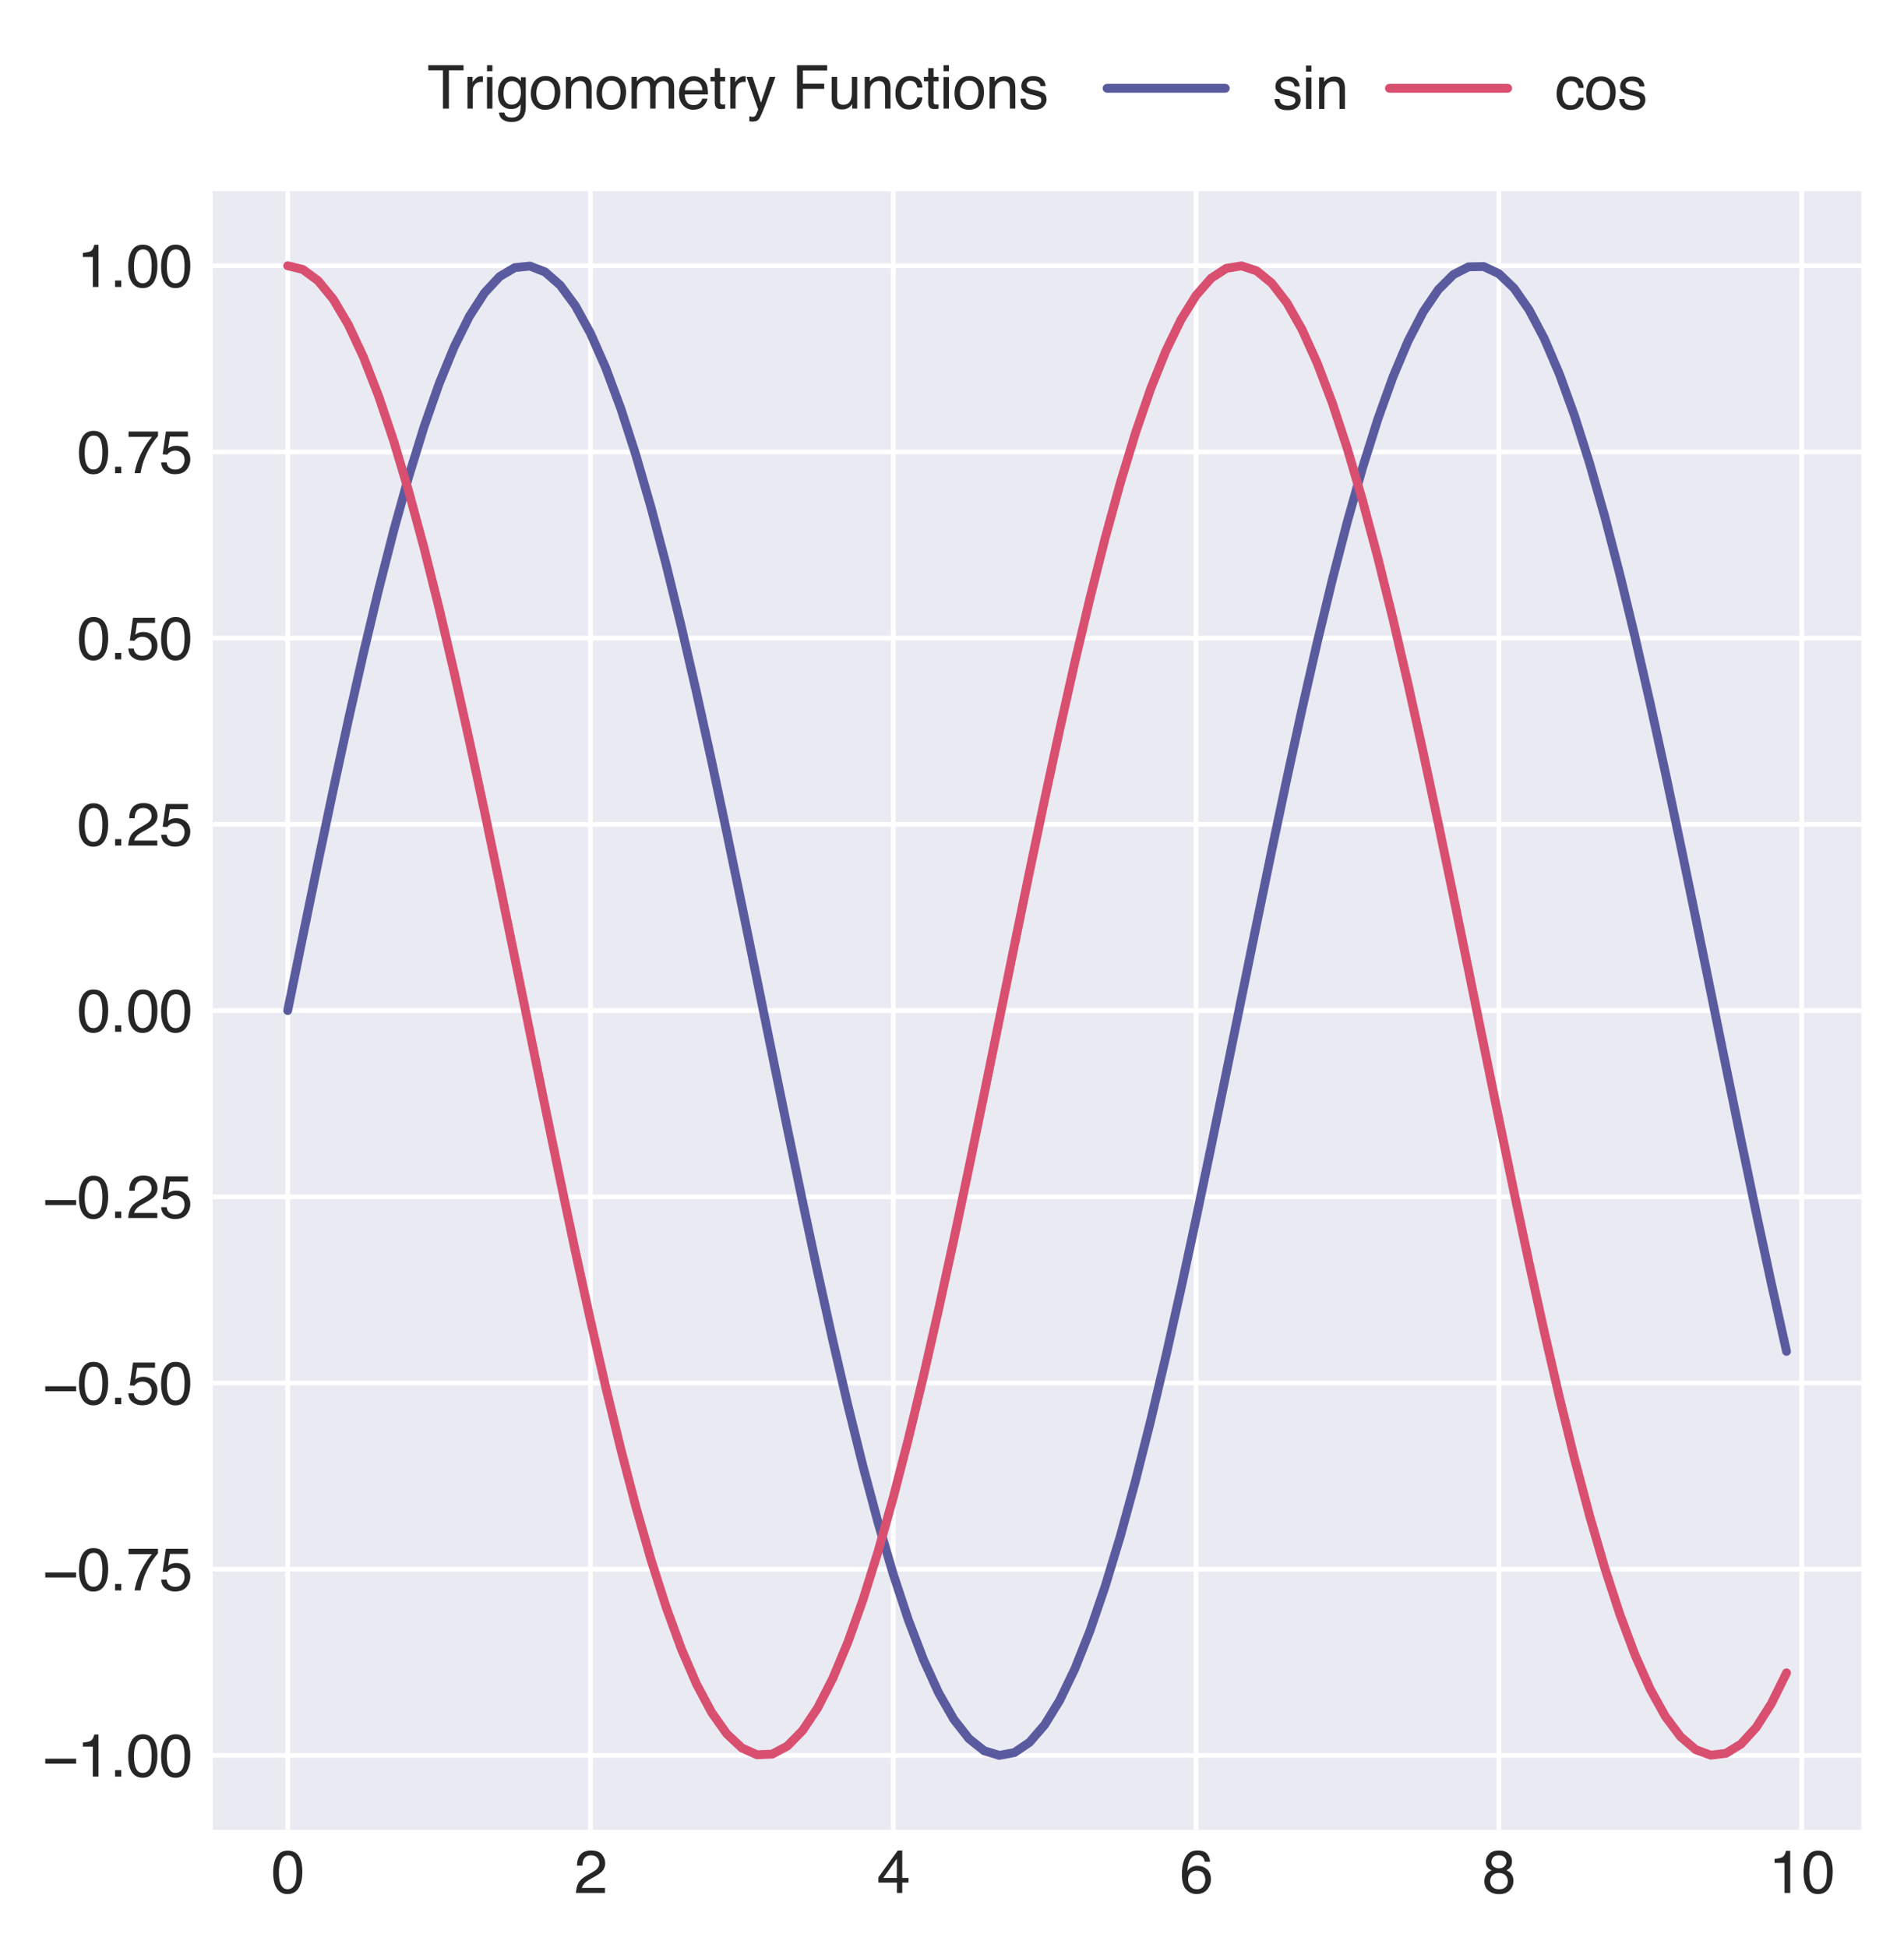 <?xml version="1.0" encoding="utf-8" standalone="no"?>
<!DOCTYPE svg PUBLIC "-//W3C//DTD SVG 1.1//EN"
  "http://www.w3.org/Graphics/SVG/1.1/DTD/svg11.dtd">
<svg xmlns:xlink="http://www.w3.org/1999/xlink" width="322.202pt" height="329.516pt" viewBox="0 0 322.202 329.516" xmlns="http://www.w3.org/2000/svg" version="1.1">
 <defs>
  <style type="text/css">*{stroke-linejoin: round; stroke-linecap: butt}</style>
 </defs>
 <g id="figure_1">
  <g id="patch_1">
   <path d="M 0 329.516 
L 322.202 329.516 
L 322.202 0 
L 0 0 
z
" style="fill: #ffffff"/>
  </g>
  <g id="axes_1">
   <g id="patch_2">
    <path d="M 36.002 309.558 
L 315.002 309.558 
L 315.002 32.358 
L 36.002 32.358 
z
" style="fill: #eaeaf2"/>
   </g>
   <g id="matplotlib.axis_1">
    <g id="xtick_1">
     <g id="line2d_1">
      <path d="M 48.683 309.558 
L 48.683 32.358 
" clip-path="url(#p74eb8a4cab)" style="fill: none; stroke: #ffffff; stroke-width: 0.8; stroke-linecap: round"/>
     </g>
     <g id="line2d_2"/>
     <g id="text_1">
      <!-- 0 -->
      <g style="fill: #262626" transform="translate(45.903 320.231)scale(0.1 -0.1)">
       <defs>
        <path id="Helvetica-30" d="M 1731 4475 
Q 2600 4475 2988 3759 
Q 3288 3206 3288 2244 
Q 3288 1331 3016 734 
Q 2622 -122 1728 -122 
Q 922 -122 528 578 
Q 200 1163 200 2147 
Q 200 2909 397 3456 
Q 766 4475 1731 4475 
z
M 1725 391 
Q 2163 391 2422 778 
Q 2681 1166 2681 2222 
Q 2681 2984 2493 3476 
Q 2306 3969 1766 3969 
Q 1269 3969 1039 3501 
Q 809 3034 809 2125 
Q 809 1441 956 1025 
Q 1181 391 1725 391 
z
" transform="scale(0.016)"/>
       </defs>
       <use xlink:href="#Helvetica-30"/>
      </g>
     </g>
    </g>
    <g id="xtick_2">
     <g id="line2d_3">
      <path d="M 99.923 309.558 
L 99.923 32.358 
" clip-path="url(#p74eb8a4cab)" style="fill: none; stroke: #ffffff; stroke-width: 0.8; stroke-linecap: round"/>
     </g>
     <g id="line2d_4"/>
     <g id="text_2">
      <!-- 2 -->
      <g style="fill: #262626" transform="translate(97.143 320.231)scale(0.1 -0.1)">
       <defs>
        <path id="Helvetica-32" d="M 200 0 
Q 231 578 439 1006 
Q 647 1434 1250 1784 
L 1850 2131 
Q 2253 2366 2416 2531 
Q 2672 2791 2672 3125 
Q 2672 3516 2437 3745 
Q 2203 3975 1813 3975 
Q 1234 3975 1013 3538 
Q 894 3303 881 2888 
L 309 2888 
Q 319 3472 525 3841 
Q 891 4491 1816 4491 
Q 2584 4491 2939 4075 
Q 3294 3659 3294 3150 
Q 3294 2613 2916 2231 
Q 2697 2009 2131 1694 
L 1703 1456 
Q 1397 1288 1222 1134 
Q 909 863 828 531 
L 3272 531 
L 3272 0 
L 200 0 
z
" transform="scale(0.016)"/>
       </defs>
       <use xlink:href="#Helvetica-32"/>
      </g>
     </g>
    </g>
    <g id="xtick_3">
     <g id="line2d_5">
      <path d="M 151.163 309.558 
L 151.163 32.358 
" clip-path="url(#p74eb8a4cab)" style="fill: none; stroke: #ffffff; stroke-width: 0.8; stroke-linecap: round"/>
     </g>
     <g id="line2d_6"/>
     <g id="text_3">
      <!-- 4 -->
      <g style="fill: #262626" transform="translate(148.382 320.231)scale(0.1 -0.1)">
       <defs>
        <path id="Helvetica-34" d="M 2116 1584 
L 2116 3613 
L 681 1584 
L 2116 1584 
z
M 2125 0 
L 2125 1094 
L 163 1094 
L 163 1644 
L 2213 4488 
L 2688 4488 
L 2688 1584 
L 3347 1584 
L 3347 1094 
L 2688 1094 
L 2688 0 
L 2125 0 
z
" transform="scale(0.016)"/>
       </defs>
       <use xlink:href="#Helvetica-34"/>
      </g>
     </g>
    </g>
    <g id="xtick_4">
     <g id="line2d_7">
      <path d="M 202.402 309.558 
L 202.402 32.358 
" clip-path="url(#p74eb8a4cab)" style="fill: none; stroke: #ffffff; stroke-width: 0.8; stroke-linecap: round"/>
     </g>
     <g id="line2d_8"/>
     <g id="text_4">
      <!-- 6 -->
      <g style="fill: #262626" transform="translate(199.622 320.231)scale(0.1 -0.1)">
       <defs>
        <path id="Helvetica-36" d="M 1872 4494 
Q 2622 4494 2917 4105 
Q 3213 3716 3213 3303 
L 2656 3303 
Q 2606 3569 2497 3719 
Q 2294 4000 1881 4000 
Q 1409 4000 1131 3564 
Q 853 3128 822 2316 
Q 1016 2600 1309 2741 
Q 1578 2866 1909 2866 
Q 2472 2866 2890 2506 
Q 3309 2147 3309 1434 
Q 3309 825 2912 354 
Q 2516 -116 1781 -116 
Q 1153 -116 697 361 
Q 241 838 241 1966 
Q 241 2800 444 3381 
Q 834 4494 1872 4494 
z
M 1831 384 
Q 2275 384 2495 682 
Q 2716 981 2716 1388 
Q 2716 1731 2519 2042 
Q 2322 2353 1803 2353 
Q 1441 2353 1167 2112 
Q 894 1872 894 1388 
Q 894 963 1142 673 
Q 1391 384 1831 384 
z
" transform="scale(0.016)"/>
       </defs>
       <use xlink:href="#Helvetica-36"/>
      </g>
     </g>
    </g>
    <g id="xtick_5">
     <g id="line2d_9">
      <path d="M 253.642 309.558 
L 253.642 32.358 
" clip-path="url(#p74eb8a4cab)" style="fill: none; stroke: #ffffff; stroke-width: 0.8; stroke-linecap: round"/>
     </g>
     <g id="line2d_10"/>
     <g id="text_5">
      <!-- 8 -->
      <g style="fill: #262626" transform="translate(250.862 320.231)scale(0.1 -0.1)">
       <defs>
        <path id="Helvetica-38" d="M 1741 2600 
Q 2113 2600 2322 2808 
Q 2531 3016 2531 3303 
Q 2531 3553 2331 3762 
Q 2131 3972 1722 3972 
Q 1316 3972 1134 3762 
Q 953 3553 953 3272 
Q 953 2956 1187 2778 
Q 1422 2600 1741 2600 
z
M 1775 384 
Q 2166 384 2423 595 
Q 2681 806 2681 1225 
Q 2681 1659 2415 1884 
Q 2150 2109 1734 2109 
Q 1331 2109 1076 1879 
Q 822 1650 822 1244 
Q 822 894 1055 639 
Q 1288 384 1775 384 
z
M 975 2384 
Q 741 2484 609 2619 
Q 363 2869 363 3269 
Q 363 3769 725 4128 
Q 1088 4488 1753 4488 
Q 2397 4488 2762 4148 
Q 3128 3809 3128 3356 
Q 3128 2938 2916 2678 
Q 2797 2531 2547 2391 
Q 2825 2263 2984 2097 
Q 3281 1784 3281 1284 
Q 3281 694 2884 283 
Q 2488 -128 1763 -128 
Q 1109 -128 657 226 
Q 206 581 206 1256 
Q 206 1653 400 1942 
Q 594 2231 975 2384 
z
" transform="scale(0.016)"/>
       </defs>
       <use xlink:href="#Helvetica-38"/>
      </g>
     </g>
    </g>
    <g id="xtick_6">
     <g id="line2d_11">
      <path d="M 304.882 309.558 
L 304.882 32.358 
" clip-path="url(#p74eb8a4cab)" style="fill: none; stroke: #ffffff; stroke-width: 0.8; stroke-linecap: round"/>
     </g>
     <g id="line2d_12"/>
     <g id="text_6">
      <!-- 10 -->
      <g style="fill: #262626" transform="translate(299.321 320.231)scale(0.1 -0.1)">
       <defs>
        <path id="Helvetica-31" d="M 613 3169 
L 613 3600 
Q 1222 3659 1462 3798 
Q 1703 3938 1822 4456 
L 2266 4456 
L 2266 0 
L 1666 0 
L 1666 3169 
L 613 3169 
z
" transform="scale(0.016)"/>
       </defs>
       <use xlink:href="#Helvetica-31"/>
       <use xlink:href="#Helvetica-30" x="55.615"/>
      </g>
     </g>
    </g>
   </g>
   <g id="matplotlib.axis_2">
    <g id="ytick_1">
     <g id="line2d_13">
      <path d="M 36.002 296.968 
L 315.002 296.968 
" clip-path="url(#p74eb8a4cab)" style="fill: none; stroke: #ffffff; stroke-width: 0.8; stroke-linecap: round"/>
     </g>
     <g id="line2d_14"/>
     <g id="text_7">
      <!-- −1.00 -->
      <g style="fill: #262626" transform="translate(7.2 300.554)scale(0.1 -0.1)">
       <defs>
        <path id="Helvetica-2212" d="M 3547 1894 
L 3547 1369 
L 288 1369 
L 288 1894 
L 3547 1894 
z
" transform="scale(0.016)"/>
        <path id="Helvetica-2e" d="M 547 681 
L 1200 681 
L 1200 0 
L 547 0 
L 547 681 
z
" transform="scale(0.016)"/>
       </defs>
       <use xlink:href="#Helvetica-2212"/>
       <use xlink:href="#Helvetica-31" x="58.398"/>
       <use xlink:href="#Helvetica-2e" x="114.014"/>
       <use xlink:href="#Helvetica-30" x="141.797"/>
       <use xlink:href="#Helvetica-30" x="197.412"/>
      </g>
     </g>
    </g>
    <g id="ytick_2">
     <g id="line2d_15">
      <path d="M 36.002 265.466 
L 315.002 265.466 
" clip-path="url(#p74eb8a4cab)" style="fill: none; stroke: #ffffff; stroke-width: 0.8; stroke-linecap: round"/>
     </g>
     <g id="line2d_16"/>
     <g id="text_8">
      <!-- −0.75 -->
      <g style="fill: #262626" transform="translate(7.2 269.053)scale(0.1 -0.1)">
       <defs>
        <path id="Helvetica-37" d="M 3347 4400 
L 3347 3909 
Q 3131 3700 2773 3181 
Q 2416 2663 2141 2063 
Q 1869 1478 1728 997 
Q 1638 688 1494 0 
L 872 0 
Q 1084 1281 1809 2550 
Q 2238 3294 2709 3834 
L 234 3834 
L 234 4400 
L 3347 4400 
z
" transform="scale(0.016)"/>
        <path id="Helvetica-35" d="M 791 1141 
Q 847 659 1238 475 
Q 1438 381 1700 381 
Q 2200 381 2440 700 
Q 2681 1019 2681 1406 
Q 2681 1875 2395 2131 
Q 2109 2388 1709 2388 
Q 1419 2388 1211 2275 
Q 1003 2163 856 1963 
L 369 1991 
L 709 4400 
L 3034 4400 
L 3034 3856 
L 1131 3856 
L 941 2613 
Q 1097 2731 1238 2791 
Q 1488 2894 1816 2894 
Q 2431 2894 2859 2497 
Q 3288 2100 3288 1491 
Q 3288 856 2895 371 
Q 2503 -113 1644 -113 
Q 1097 -113 676 195 
Q 256 503 206 1141 
L 791 1141 
z
" transform="scale(0.016)"/>
       </defs>
       <use xlink:href="#Helvetica-2212"/>
       <use xlink:href="#Helvetica-30" x="58.398"/>
       <use xlink:href="#Helvetica-2e" x="114.014"/>
       <use xlink:href="#Helvetica-37" x="141.797"/>
       <use xlink:href="#Helvetica-35" x="197.412"/>
      </g>
     </g>
    </g>
    <g id="ytick_3">
     <g id="line2d_17">
      <path d="M 36.002 233.965 
L 315.002 233.965 
" clip-path="url(#p74eb8a4cab)" style="fill: none; stroke: #ffffff; stroke-width: 0.8; stroke-linecap: round"/>
     </g>
     <g id="line2d_18"/>
     <g id="text_9">
      <!-- −0.50 -->
      <g style="fill: #262626" transform="translate(7.2 237.552)scale(0.1 -0.1)">
       <use xlink:href="#Helvetica-2212"/>
       <use xlink:href="#Helvetica-30" x="58.398"/>
       <use xlink:href="#Helvetica-2e" x="114.014"/>
       <use xlink:href="#Helvetica-35" x="141.797"/>
       <use xlink:href="#Helvetica-30" x="197.412"/>
      </g>
     </g>
    </g>
    <g id="ytick_4">
     <g id="line2d_19">
      <path d="M 36.002 202.464 
L 315.002 202.464 
" clip-path="url(#p74eb8a4cab)" style="fill: none; stroke: #ffffff; stroke-width: 0.8; stroke-linecap: round"/>
     </g>
     <g id="line2d_20"/>
     <g id="text_10">
      <!-- −0.25 -->
      <g style="fill: #262626" transform="translate(7.2 206.051)scale(0.1 -0.1)">
       <use xlink:href="#Helvetica-2212"/>
       <use xlink:href="#Helvetica-30" x="58.398"/>
       <use xlink:href="#Helvetica-2e" x="114.014"/>
       <use xlink:href="#Helvetica-32" x="141.797"/>
       <use xlink:href="#Helvetica-35" x="197.412"/>
      </g>
     </g>
    </g>
    <g id="ytick_5">
     <g id="line2d_21">
      <path d="M 36.002 170.963 
L 315.002 170.963 
" clip-path="url(#p74eb8a4cab)" style="fill: none; stroke: #ffffff; stroke-width: 0.8; stroke-linecap: round"/>
     </g>
     <g id="line2d_22"/>
     <g id="text_11">
      <!-- 0.00 -->
      <g style="fill: #262626" transform="translate(13.041 174.549)scale(0.1 -0.1)">
       <use xlink:href="#Helvetica-30"/>
       <use xlink:href="#Helvetica-2e" x="55.615"/>
       <use xlink:href="#Helvetica-30" x="83.398"/>
       <use xlink:href="#Helvetica-30" x="139.014"/>
      </g>
     </g>
    </g>
    <g id="ytick_6">
     <g id="line2d_23">
      <path d="M 36.002 139.462 
L 315.002 139.462 
" clip-path="url(#p74eb8a4cab)" style="fill: none; stroke: #ffffff; stroke-width: 0.8; stroke-linecap: round"/>
     </g>
     <g id="line2d_24"/>
     <g id="text_12">
      <!-- 0.25 -->
      <g style="fill: #262626" transform="translate(13.041 143.048)scale(0.1 -0.1)">
       <use xlink:href="#Helvetica-30"/>
       <use xlink:href="#Helvetica-2e" x="55.615"/>
       <use xlink:href="#Helvetica-32" x="83.398"/>
       <use xlink:href="#Helvetica-35" x="139.014"/>
      </g>
     </g>
    </g>
    <g id="ytick_7">
     <g id="line2d_25">
      <path d="M 36.002 107.96 
L 315.002 107.96 
" clip-path="url(#p74eb8a4cab)" style="fill: none; stroke: #ffffff; stroke-width: 0.8; stroke-linecap: round"/>
     </g>
     <g id="line2d_26"/>
     <g id="text_13">
      <!-- 0.50 -->
      <g style="fill: #262626" transform="translate(13.041 111.547)scale(0.1 -0.1)">
       <use xlink:href="#Helvetica-30"/>
       <use xlink:href="#Helvetica-2e" x="55.615"/>
       <use xlink:href="#Helvetica-35" x="83.398"/>
       <use xlink:href="#Helvetica-30" x="139.014"/>
      </g>
     </g>
    </g>
    <g id="ytick_8">
     <g id="line2d_27">
      <path d="M 36.002 76.459 
L 315.002 76.459 
" clip-path="url(#p74eb8a4cab)" style="fill: none; stroke: #ffffff; stroke-width: 0.8; stroke-linecap: round"/>
     </g>
     <g id="line2d_28"/>
     <g id="text_14">
      <!-- 0.75 -->
      <g style="fill: #262626" transform="translate(13.041 80.046)scale(0.1 -0.1)">
       <use xlink:href="#Helvetica-30"/>
       <use xlink:href="#Helvetica-2e" x="55.615"/>
       <use xlink:href="#Helvetica-37" x="83.398"/>
       <use xlink:href="#Helvetica-35" x="139.014"/>
      </g>
     </g>
    </g>
    <g id="ytick_9">
     <g id="line2d_29">
      <path d="M 36.002 44.958 
L 315.002 44.958 
" clip-path="url(#p74eb8a4cab)" style="fill: none; stroke: #ffffff; stroke-width: 0.8; stroke-linecap: round"/>
     </g>
     <g id="line2d_30"/>
     <g id="text_15">
      <!-- 1.00 -->
      <g style="fill: #262626" transform="translate(13.041 48.545)scale(0.1 -0.1)">
       <use xlink:href="#Helvetica-31"/>
       <use xlink:href="#Helvetica-2e" x="55.615"/>
       <use xlink:href="#Helvetica-30" x="83.398"/>
       <use xlink:href="#Helvetica-30" x="139.014"/>
      </g>
     </g>
    </g>
   </g>
   <g id="line2d_31">
    <path d="M 48.683 170.963 
L 51.245 158.383 
L 53.807 145.929 
L 56.369 133.726 
L 58.931 121.894 
L 61.493 110.553 
L 64.055 99.815 
L 66.617 89.788 
L 69.179 80.572 
L 71.741 72.26 
L 74.303 64.933 
L 76.865 58.666 
L 79.427 53.521 
L 81.989 49.55 
L 84.551 46.791 
L 87.113 45.274 
L 89.675 45.012 
L 92.237 46.008 
L 94.799 48.253 
L 97.361 51.724 
L 99.923 56.387 
L 102.485 62.194 
L 105.047 69.088 
L 107.609 77 
L 110.171 85.851 
L 112.733 95.552 
L 115.295 106.007 
L 117.857 117.111 
L 120.419 128.753 
L 122.981 140.816 
L 125.543 153.181 
L 128.105 165.723 
L 130.667 178.318 
L 133.229 190.839 
L 135.791 203.162 
L 138.353 215.163 
L 140.915 226.722 
L 143.477 237.725 
L 146.039 248.06 
L 148.601 257.625 
L 151.163 266.324 
L 153.725 274.07 
L 156.287 280.786 
L 158.849 286.404 
L 161.411 290.869 
L 163.973 294.136 
L 166.535 296.173 
L 169.097 296.958 
L 171.659 296.484 
L 174.221 294.757 
L 176.783 291.792 
L 179.345 287.62 
L 181.907 282.282 
L 184.469 275.832 
L 187.03 268.335 
L 189.592 259.864 
L 192.154 250.505 
L 194.716 240.352 
L 197.278 229.505 
L 199.84 218.073 
L 202.402 206.17 
L 204.964 193.916 
L 207.526 181.432 
L 210.088 168.844 
L 212.65 156.277 
L 215.212 143.857 
L 217.774 131.707 
L 220.336 119.95 
L 222.898 108.702 
L 225.46 98.077 
L 228.022 88.179 
L 230.584 79.109 
L 233.146 70.957 
L 235.708 63.804 
L 238.27 57.721 
L 240.832 52.77 
L 243.394 49 
L 245.956 46.449 
L 248.518 45.141 
L 251.08 45.091 
L 253.642 46.299 
L 256.204 48.752 
L 258.766 52.426 
L 261.328 57.285 
L 263.89 63.279 
L 266.452 70.35 
L 269.014 78.425 
L 271.576 87.425 
L 274.138 97.26 
L 276.7 107.832 
L 279.262 119.034 
L 281.824 130.755 
L 284.386 142.878 
L 286.948 155.281 
L 289.51 167.841 
L 292.072 180.432 
L 294.634 192.929 
L 297.196 205.206 
L 299.758 217.141 
L 302.32 228.615 
" clip-path="url(#p74eb8a4cab)" style="fill: none; stroke: #5a5b9f; stroke-width: 1.5; stroke-linecap: round"/>
   </g>
   <g id="line2d_32">
    <path d="M 48.683 44.958 
L 51.245 45.587 
L 53.807 47.47 
L 56.369 50.586 
L 58.931 54.905 
L 61.493 60.383 
L 64.055 66.966 
L 66.617 74.589 
L 69.179 83.174 
L 71.741 92.637 
L 74.303 102.882 
L 76.865 113.807 
L 79.427 125.304 
L 81.989 137.257 
L 84.551 149.546 
L 87.113 162.05 
L 89.675 174.642 
L 92.237 187.198 
L 94.799 199.591 
L 97.361 211.699 
L 99.923 223.399 
L 102.485 234.576 
L 105.047 245.117 
L 107.609 254.917 
L 110.171 263.878 
L 112.733 271.911 
L 115.295 278.935 
L 117.857 284.88 
L 120.419 289.687 
L 122.981 293.308 
L 125.543 295.707 
L 128.105 296.859 
L 130.667 296.753 
L 133.229 295.39 
L 135.791 292.784 
L 138.353 288.961 
L 140.915 283.959 
L 143.477 277.827 
L 146.039 270.629 
L 148.601 262.434 
L 151.163 253.325 
L 153.725 243.393 
L 156.287 232.738 
L 158.849 221.465 
L 161.411 209.688 
L 163.973 197.524 
L 166.535 185.095 
L 169.097 172.524 
L 171.659 159.937 
L 174.221 147.461 
L 176.783 135.22 
L 179.345 123.336 
L 181.907 111.927 
L 184.469 101.109 
L 187.03 90.988 
L 189.592 81.667 
L 192.154 73.238 
L 194.716 65.785 
L 197.278 59.383 
L 199.84 54.096 
L 202.402 49.977 
L 204.964 47.066 
L 207.526 45.394 
L 210.088 44.976 
L 212.65 45.817 
L 215.212 47.908 
L 217.774 51.229 
L 220.336 55.746 
L 222.898 61.414 
L 225.46 68.177 
L 228.022 75.967 
L 230.584 84.707 
L 233.146 94.308 
L 235.708 104.674 
L 238.27 115.704 
L 240.832 127.285 
L 243.394 139.303 
L 245.956 151.637 
L 248.518 164.164 
L 251.08 176.759 
L 253.642 189.296 
L 256.204 201.651 
L 258.766 213.698 
L 261.328 225.318 
L 263.89 236.396 
L 266.452 246.819 
L 269.014 256.485 
L 271.576 265.296 
L 274.138 273.164 
L 276.7 280.012 
L 279.262 285.77 
L 281.824 290.38 
L 284.386 293.798 
L 286.948 295.988 
L 289.51 296.929 
L 292.072 296.611 
L 294.634 295.038 
L 297.196 292.225 
L 299.758 288.201 
L 302.32 283.005 
" clip-path="url(#p74eb8a4cab)" style="fill: none; stroke: #d94f70; stroke-width: 1.5; stroke-linecap: round"/>
   </g>
   <g id="patch_3">
    <path d="M 36.002 309.558 
L 36.002 32.358 
" style="fill: none"/>
   </g>
   <g id="patch_4">
    <path d="M 315.002 309.558 
L 315.002 32.358 
" style="fill: none"/>
   </g>
   <g id="patch_5">
    <path d="M 36.002 309.558 
L 315.002 309.558 
" style="fill: none"/>
   </g>
   <g id="patch_6">
    <path d="M 36.002 32.358 
L 315.002 32.358 
" style="fill: none"/>
   </g>
   <g id="legend_1">
    <g id="text_16">
     <!-- Trigonometry Functions -->
     <g style="fill: #262626" transform="translate(72.314 18.373)scale(0.1 -0.1)">
      <defs>
       <path id="Helvetica-54" d="M 3828 4591 
L 3828 4044 
L 2281 4044 
L 2281 0 
L 1650 0 
L 1650 4044 
L 103 4044 
L 103 4591 
L 3828 4591 
z
" transform="scale(0.016)"/>
       <path id="Helvetica-72" d="M 428 3347 
L 963 3347 
L 963 2769 
Q 1028 2938 1284 3180 
Q 1541 3422 1875 3422 
Q 1891 3422 1928 3419 
Q 1966 3416 2056 3406 
L 2056 2813 
Q 2006 2822 1964 2825 
Q 1922 2828 1872 2828 
Q 1447 2828 1219 2554 
Q 991 2281 991 1925 
L 991 0 
L 428 0 
L 428 3347 
z
" transform="scale(0.016)"/>
       <path id="Helvetica-69" d="M 413 3331 
L 984 3331 
L 984 0 
L 413 0 
L 413 3331 
z
M 413 4591 
L 984 4591 
L 984 3953 
L 413 3953 
L 413 4591 
z
" transform="scale(0.016)"/>
       <path id="Helvetica-67" d="M 1594 3406 
Q 1988 3406 2281 3213 
Q 2441 3103 2606 2894 
L 2606 3316 
L 3125 3316 
L 3125 272 
Q 3125 -366 2938 -734 
Q 2588 -1416 1616 -1416 
Q 1075 -1416 706 -1173 
Q 338 -931 294 -416 
L 866 -416 
Q 906 -641 1028 -763 
Q 1219 -950 1628 -950 
Q 2275 -950 2475 -494 
Q 2594 -225 2584 466 
Q 2416 209 2178 84 
Q 1941 -41 1550 -41 
Q 1006 -41 598 345 
Q 191 731 191 1622 
Q 191 2463 602 2934 
Q 1013 3406 1594 3406 
z
M 2606 1688 
Q 2606 2309 2350 2609 
Q 2094 2909 1697 2909 
Q 1103 2909 884 2353 
Q 769 2056 769 1575 
Q 769 1009 998 714 
Q 1228 419 1616 419 
Q 2222 419 2469 966 
Q 2606 1275 2606 1688 
z
M 1659 3428 
L 1659 3428 
z
" transform="scale(0.016)"/>
       <path id="Helvetica-6f" d="M 1741 363 
Q 2300 363 2508 786 
Q 2716 1209 2716 1728 
Q 2716 2197 2566 2491 
Q 2328 2953 1747 2953 
Q 1231 2953 997 2559 
Q 763 2166 763 1609 
Q 763 1075 997 719 
Q 1231 363 1741 363 
z
M 1763 3444 
Q 2409 3444 2856 3012 
Q 3303 2581 3303 1744 
Q 3303 934 2909 406 
Q 2516 -122 1688 -122 
Q 997 -122 590 345 
Q 184 813 184 1600 
Q 184 2444 612 2944 
Q 1041 3444 1763 3444 
z
M 1744 3428 
L 1744 3428 
z
" transform="scale(0.016)"/>
       <path id="Helvetica-6e" d="M 413 3347 
L 947 3347 
L 947 2872 
Q 1184 3166 1450 3294 
Q 1716 3422 2041 3422 
Q 2753 3422 3003 2925 
Q 3141 2653 3141 2147 
L 3141 0 
L 2569 0 
L 2569 2109 
Q 2569 2416 2478 2603 
Q 2328 2916 1934 2916 
Q 1734 2916 1606 2875 
Q 1375 2806 1200 2600 
Q 1059 2434 1017 2257 
Q 975 2081 975 1753 
L 975 0 
L 413 0 
L 413 3347 
z
M 1734 3428 
L 1734 3428 
z
" transform="scale(0.016)"/>
       <path id="Helvetica-6d" d="M 413 3347 
L 969 3347 
L 969 2872 
Q 1169 3119 1331 3231 
Q 1609 3422 1963 3422 
Q 2363 3422 2606 3225 
Q 2744 3113 2856 2894 
Q 3044 3163 3297 3292 
Q 3550 3422 3866 3422 
Q 4541 3422 4784 2934 
Q 4916 2672 4916 2228 
L 4916 0 
L 4331 0 
L 4331 2325 
Q 4331 2659 4164 2784 
Q 3997 2909 3756 2909 
Q 3425 2909 3186 2687 
Q 2947 2466 2947 1947 
L 2947 0 
L 2375 0 
L 2375 2184 
Q 2375 2525 2294 2681 
Q 2166 2916 1816 2916 
Q 1497 2916 1236 2669 
Q 975 2422 975 1775 
L 975 0 
L 413 0 
L 413 3347 
z
" transform="scale(0.016)"/>
       <path id="Helvetica-65" d="M 1806 3422 
Q 2163 3422 2497 3255 
Q 2831 3088 3006 2822 
Q 3175 2569 3231 2231 
Q 3281 2000 3281 1494 
L 828 1494 
Q 844 984 1069 676 
Q 1294 369 1766 369 
Q 2206 369 2469 659 
Q 2619 828 2681 1050 
L 3234 1050 
Q 3213 866 3089 639 
Q 2966 413 2813 269 
Q 2556 19 2178 -69 
Q 1975 -119 1719 -119 
Q 1094 -119 659 336 
Q 225 791 225 1609 
Q 225 2416 662 2919 
Q 1100 3422 1806 3422 
z
M 2703 1941 
Q 2669 2306 2544 2525 
Q 2313 2931 1772 2931 
Q 1384 2931 1121 2651 
Q 859 2372 844 1941 
L 2703 1941 
z
M 1753 3428 
L 1753 3428 
z
" transform="scale(0.016)"/>
       <path id="Helvetica-74" d="M 525 4281 
L 1094 4281 
L 1094 3347 
L 1628 3347 
L 1628 2888 
L 1094 2888 
L 1094 703 
Q 1094 528 1213 469 
Q 1278 434 1431 434 
Q 1472 434 1519 436 
Q 1566 438 1628 444 
L 1628 0 
Q 1531 -28 1426 -40 
Q 1322 -53 1200 -53 
Q 806 -53 665 148 
Q 525 350 525 672 
L 525 2888 
L 72 2888 
L 72 3347 
L 525 3347 
L 525 4281 
z
" transform="scale(0.016)"/>
       <path id="Helvetica-79" d="M 2503 3347 
L 3125 3347 
Q 3006 3025 2597 1878 
Q 2291 1016 2084 472 
Q 1597 -809 1397 -1090 
Q 1197 -1372 709 -1372 
Q 591 -1372 527 -1362 
Q 463 -1353 369 -1328 
L 369 -816 
Q 516 -856 581 -865 
Q 647 -875 697 -875 
Q 853 -875 926 -823 
Q 1000 -772 1050 -697 
Q 1066 -672 1162 -440 
Q 1259 -209 1303 -97 
L 66 3347 
L 703 3347 
L 1600 622 
L 2503 3347 
z
M 1597 3428 
L 1597 3428 
z
" transform="scale(0.016)"/>
       <path id="Helvetica-20" transform="scale(0.016)"/>
       <path id="Helvetica-46" d="M 547 4591 
L 3731 4591 
L 3731 4028 
L 1169 4028 
L 1169 2634 
L 3422 2634 
L 3422 2088 
L 1169 2088 
L 1169 0 
L 547 0 
L 547 4591 
z
" transform="scale(0.016)"/>
       <path id="Helvetica-75" d="M 975 3347 
L 975 1125 
Q 975 869 1056 706 
Q 1206 406 1616 406 
Q 2203 406 2416 931 
Q 2531 1213 2531 1703 
L 2531 3347 
L 3094 3347 
L 3094 0 
L 2563 0 
L 2569 494 
Q 2459 303 2297 172 
Q 1975 -91 1516 -91 
Q 800 -91 541 388 
Q 400 644 400 1072 
L 400 3347 
L 975 3347 
z
M 1747 3428 
L 1747 3428 
z
" transform="scale(0.016)"/>
       <path id="Helvetica-63" d="M 1703 3444 
Q 2269 3444 2623 3169 
Q 2978 2894 3050 2222 
L 2503 2222 
Q 2453 2531 2275 2736 
Q 2097 2941 1703 2941 
Q 1166 2941 934 2416 
Q 784 2075 784 1575 
Q 784 1072 996 728 
Q 1209 384 1666 384 
Q 2016 384 2220 598 
Q 2425 813 2503 1184 
L 3050 1184 
Q 2956 519 2581 211 
Q 2206 -97 1622 -97 
Q 966 -97 575 383 
Q 184 863 184 1581 
Q 184 2463 612 2953 
Q 1041 3444 1703 3444 
z
M 1616 3428 
L 1616 3428 
z
" transform="scale(0.016)"/>
       <path id="Helvetica-73" d="M 747 1050 
Q 772 769 888 619 
Q 1100 347 1625 347 
Q 1938 347 2175 483 
Q 2413 619 2413 903 
Q 2413 1119 2222 1231 
Q 2100 1300 1741 1391 
L 1294 1503 
Q 866 1609 663 1741 
Q 300 1969 300 2372 
Q 300 2847 642 3140 
Q 984 3434 1563 3434 
Q 2319 3434 2653 2991 
Q 2863 2709 2856 2384 
L 2325 2384 
Q 2309 2575 2191 2731 
Q 1997 2953 1519 2953 
Q 1200 2953 1036 2831 
Q 872 2709 872 2509 
Q 872 2291 1088 2159 
Q 1213 2081 1456 2022 
L 1828 1931 
Q 2434 1784 2641 1647 
Q 2969 1431 2969 969 
Q 2969 522 2630 197 
Q 2291 -128 1597 -128 
Q 850 -128 539 211 
Q 228 550 206 1050 
L 747 1050 
z
M 1578 3428 
L 1578 3428 
z
" transform="scale(0.016)"/>
      </defs>
      <use xlink:href="#Helvetica-54"/>
      <use xlink:href="#Helvetica-72" x="61.084"/>
      <use xlink:href="#Helvetica-69" x="94.385"/>
      <use xlink:href="#Helvetica-67" x="116.602"/>
      <use xlink:href="#Helvetica-6f" x="172.217"/>
      <use xlink:href="#Helvetica-6e" x="227.832"/>
      <use xlink:href="#Helvetica-6f" x="283.447"/>
      <use xlink:href="#Helvetica-6d" x="339.062"/>
      <use xlink:href="#Helvetica-65" x="422.363"/>
      <use xlink:href="#Helvetica-74" x="477.979"/>
      <use xlink:href="#Helvetica-72" x="505.762"/>
      <use xlink:href="#Helvetica-79" x="539.062"/>
      <use xlink:href="#Helvetica-20" x="589.062"/>
      <use xlink:href="#Helvetica-46" x="616.846"/>
      <use xlink:href="#Helvetica-75" x="677.93"/>
      <use xlink:href="#Helvetica-6e" x="733.545"/>
      <use xlink:href="#Helvetica-63" x="789.16"/>
      <use xlink:href="#Helvetica-74" x="839.16"/>
      <use xlink:href="#Helvetica-69" x="866.943"/>
      <use xlink:href="#Helvetica-6f" x="889.16"/>
      <use xlink:href="#Helvetica-6e" x="944.775"/>
      <use xlink:href="#Helvetica-73" x="1000.391"/>
     </g>
    </g>
    <g id="line2d_33">
     <path d="M 187.345 14.938 
L 197.345 14.938 
L 207.345 14.938 
" style="fill: none; stroke: #5a5b9f; stroke-width: 1.5; stroke-linecap: round"/>
    </g>
    <g id="text_17">
     <!-- sin -->
     <g style="fill: #262626" transform="translate(215.345 18.438)scale(0.1 -0.1)">
      <use xlink:href="#Helvetica-73"/>
      <use xlink:href="#Helvetica-69" x="50"/>
      <use xlink:href="#Helvetica-6e" x="72.217"/>
     </g>
    </g>
    <g id="line2d_34">
     <path d="M 235.128 14.938 
L 245.128 14.938 
L 255.128 14.938 
" style="fill: none; stroke: #d94f70; stroke-width: 1.5; stroke-linecap: round"/>
    </g>
    <g id="text_18">
     <!-- cos -->
     <g style="fill: #262626" transform="translate(263.128 18.438)scale(0.1 -0.1)">
      <use xlink:href="#Helvetica-63"/>
      <use xlink:href="#Helvetica-6f" x="50"/>
      <use xlink:href="#Helvetica-73" x="105.615"/>
     </g>
    </g>
   </g>
  </g>
 </g>
 <defs>
  <clipPath id="p74eb8a4cab">
   <rect x="36.002" y="32.358" width="279" height="277.2"/>
  </clipPath>
 </defs>
</svg>
